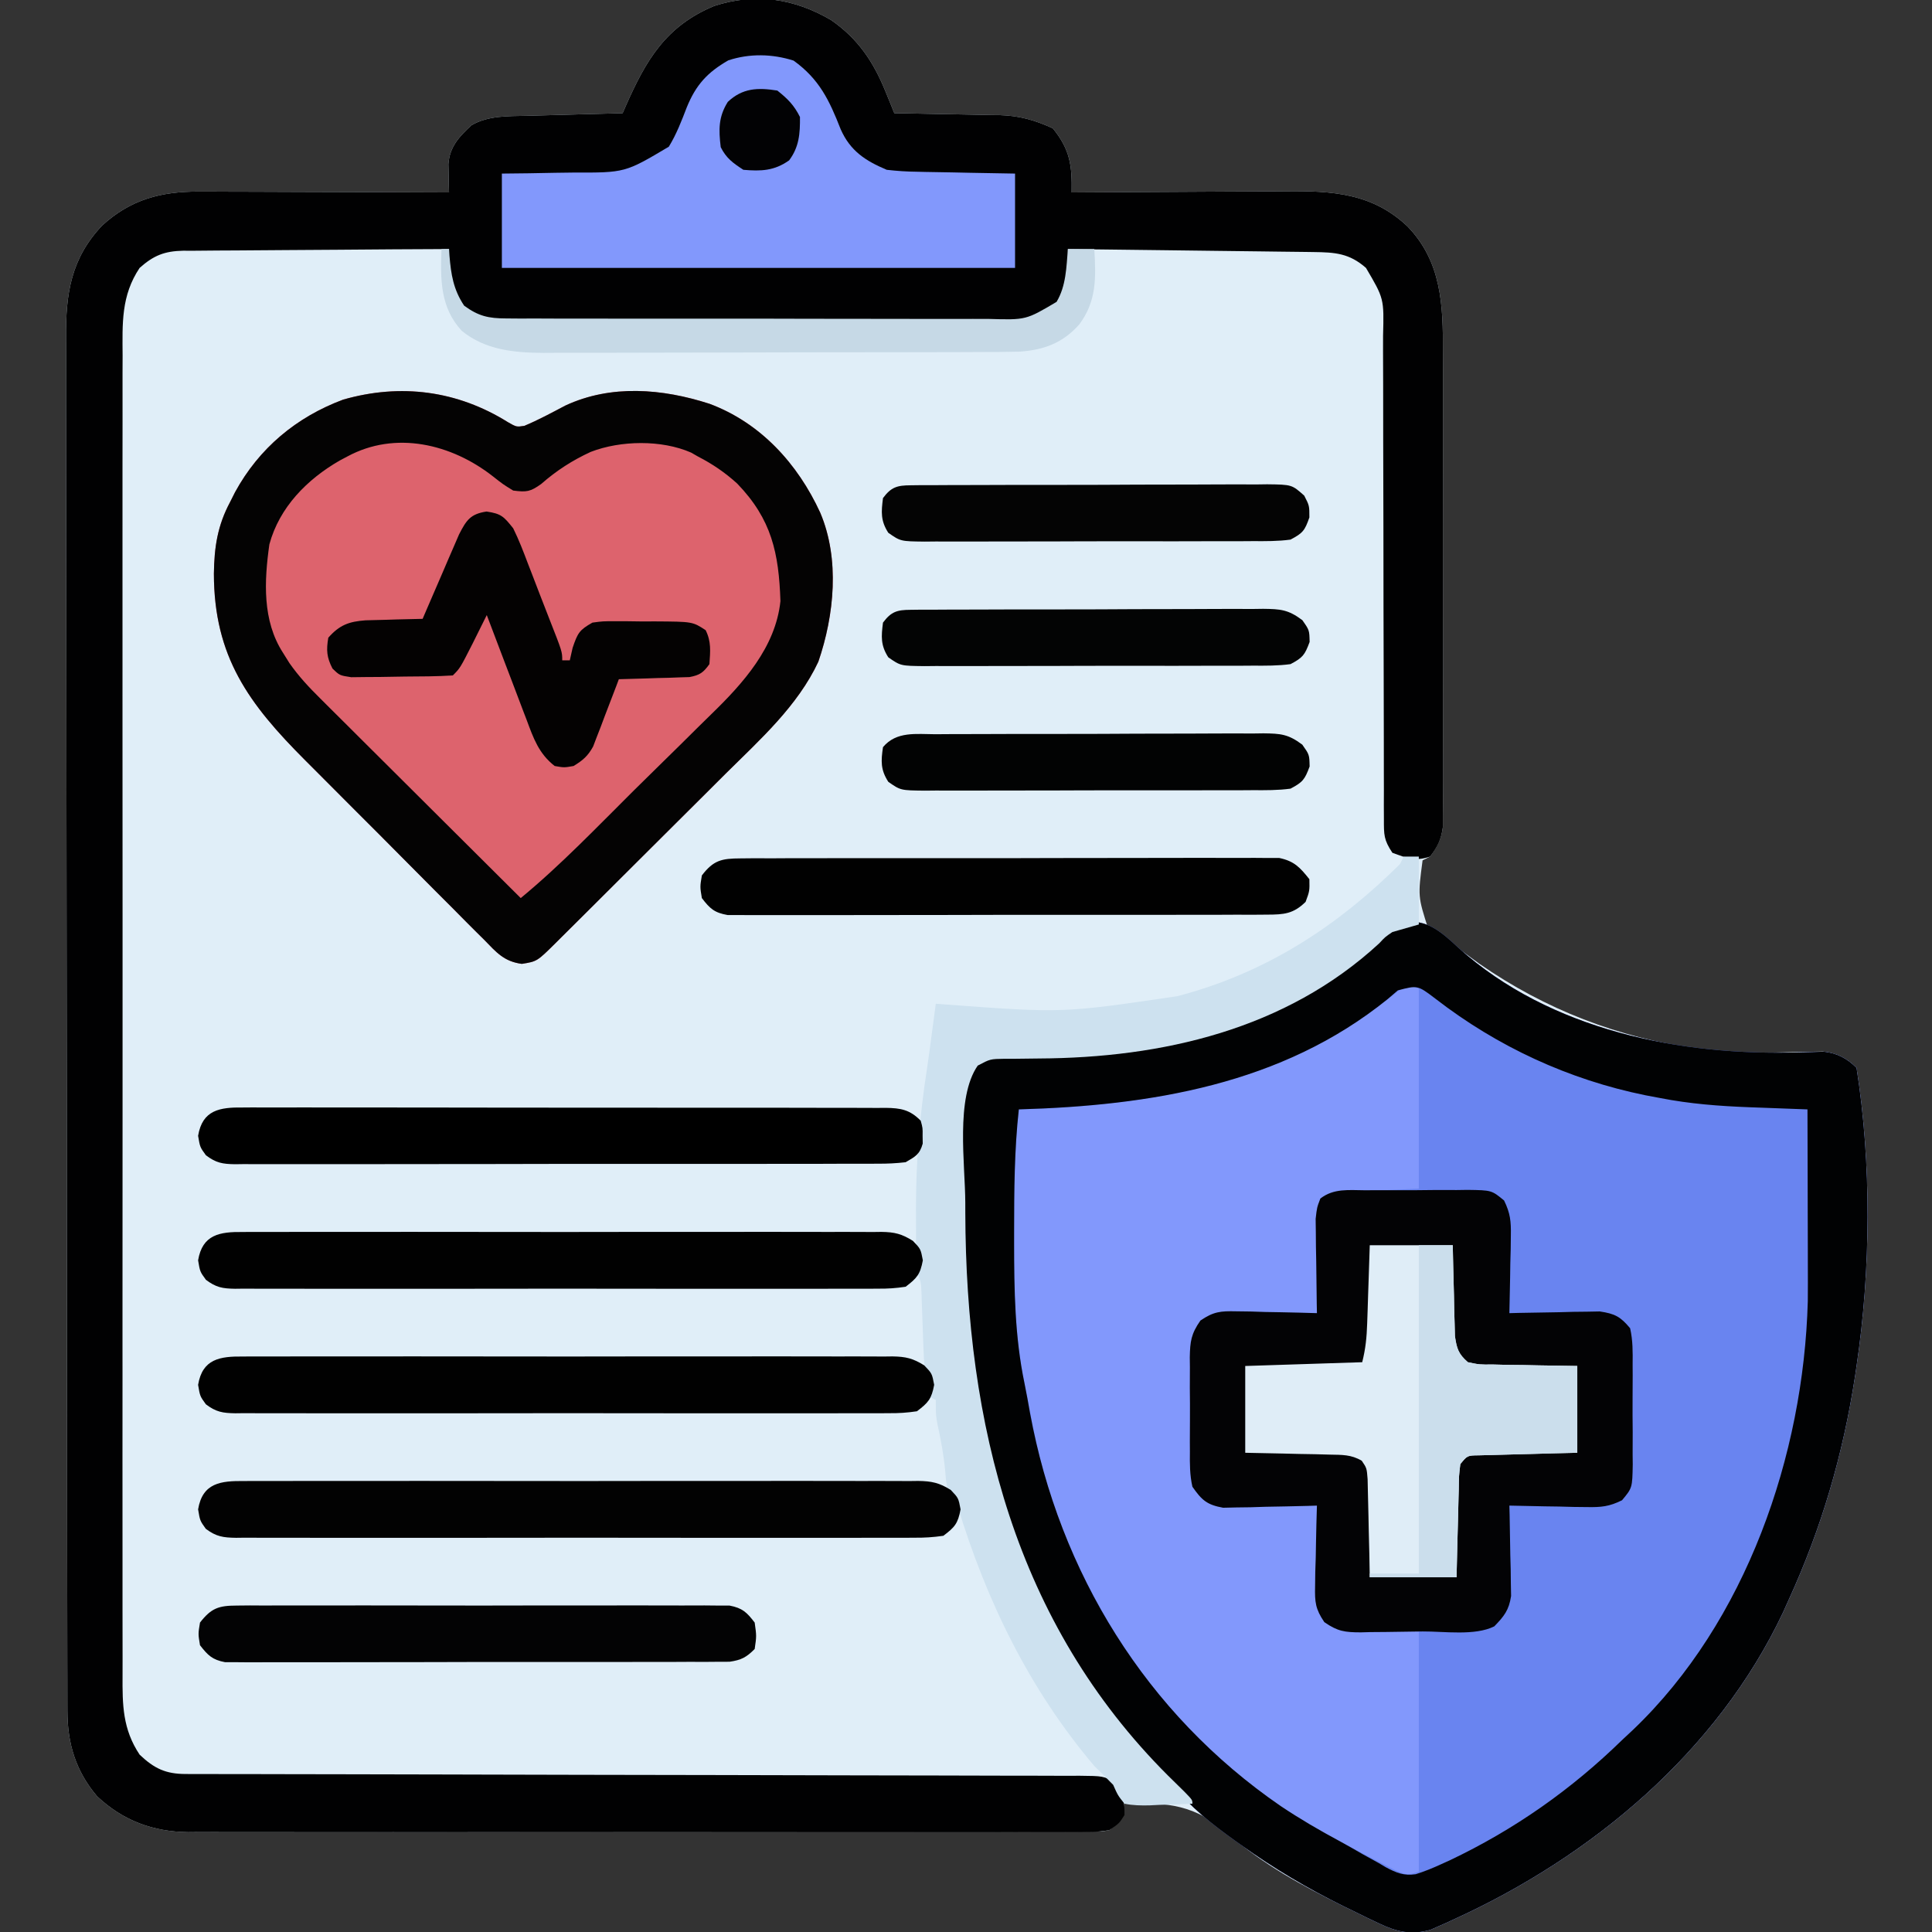 <?xml version="1.0" encoding="UTF-8"?>
<svg version="1.1" xmlns="http://www.w3.org/2000/svg" width="512" height="512">
<rect width="100%" height="100%" fill="#333333" stroke="none"/>
<path d="M0 0 C7.118 4.943 11.189 10.988 14.422 18.953 C15.08 20.565 15.08 20.565 15.751 22.208 C16.08 23.024 16.408 23.839 16.746 24.68 C17.734 24.694 18.722 24.709 19.74 24.724 C23.438 24.782 27.136 24.859 30.833 24.942 C32.427 24.975 34.022 25.003 35.616 25.026 C37.92 25.06 40.224 25.112 42.527 25.168 C43.581 25.178 43.581 25.178 44.656 25.187 C49.903 25.34 53.953 26.499 58.746 28.68 C63.397 34.404 63.862 38.615 63.746 45.68 C64.613 45.673 65.481 45.666 66.374 45.66 C74.583 45.599 82.791 45.554 91 45.524 C95.219 45.509 99.438 45.488 103.657 45.453 C107.736 45.421 111.814 45.403 115.892 45.395 C117.442 45.39 118.991 45.379 120.54 45.362 C132.799 45.239 143.418 45.853 152.746 54.68 C161.795 64.036 162.193 75.554 162.134 87.976 C162.138 89.378 162.144 90.781 162.15 92.183 C162.164 95.958 162.159 99.732 162.149 103.506 C162.141 107.469 162.149 111.432 162.153 115.395 C162.159 122.04 162.152 128.686 162.137 135.331 C162.121 143.008 162.126 150.685 162.143 158.363 C162.156 164.97 162.158 171.577 162.15 178.185 C162.146 182.125 162.145 186.064 162.155 190.004 C162.164 193.703 162.158 197.401 162.14 201.1 C162.134 203.102 162.143 205.103 162.153 207.105 C162.144 208.299 162.136 209.493 162.127 210.724 C162.126 211.759 162.125 212.795 162.124 213.862 C161.685 217.137 160.685 219.027 158.746 221.68 C158.086 222.01 157.426 222.34 156.746 222.68 C155.488 232.215 155.488 232.215 158.293 240.984 C160.675 242.802 163.128 244.223 165.746 245.68 C167.753 247.129 169.752 248.588 171.746 250.055 C189.397 262.3 208.52 269.603 229.746 272.68 C230.4 272.778 231.054 272.877 231.727 272.979 C239.837 274.06 247.989 273.666 256.148 273.465 C257.31 273.451 258.471 273.436 259.668 273.422 C260.716 273.4 261.763 273.378 262.843 273.355 C266.482 273.762 269.14 275.074 271.746 277.68 C275.75 303.05 275.525 331.29 271.746 356.68 C271.617 357.555 271.488 358.431 271.355 359.333 C268.176 380.111 262.493 399.573 253.746 418.68 C253.254 419.777 252.761 420.874 252.254 422.004 C234.807 458.919 201.68 486.612 165.059 503.305 C164.316 503.648 163.574 503.991 162.809 504.345 C162.104 504.654 161.398 504.963 160.672 505.281 C160.057 505.553 159.443 505.824 158.81 506.104 C153.765 507.511 149.92 506.649 145.289 504.441 C144.267 503.957 143.245 503.472 142.192 502.972 C141.117 502.443 140.042 501.913 138.934 501.367 C137.821 500.825 136.708 500.282 135.562 499.723 C124.976 494.464 114.315 488.73 105.453 480.805 C96.546 472.941 89.228 472.242 77.746 472.68 C77.643 473.278 77.54 473.876 77.434 474.492 C76.626 477.062 75.834 478 73.746 479.68 C71.769 480.057 71.769 480.057 69.469 480.06 C68.592 480.068 67.714 480.077 66.81 480.086 C65.845 480.08 64.88 480.074 63.886 480.067 C62.861 480.073 61.837 480.078 60.781 480.084 C57.331 480.098 53.881 480.091 50.431 480.084 C47.964 480.089 45.498 480.096 43.031 480.105 C37.014 480.121 30.997 480.123 24.98 480.117 C20.087 480.113 15.194 480.115 10.301 480.12 C9.605 480.121 8.909 480.122 8.192 480.122 C6.777 480.124 5.363 480.125 3.949 480.127 C-9.323 480.141 -22.595 480.135 -35.868 480.124 C-47.998 480.114 -60.129 480.127 -72.26 480.151 C-84.719 480.175 -97.179 480.185 -109.639 480.178 C-116.632 480.175 -123.626 480.177 -130.619 480.194 C-137.201 480.211 -143.783 480.206 -150.365 480.187 C-152.778 480.183 -155.191 480.186 -157.604 480.197 C-160.904 480.21 -164.204 480.199 -167.505 480.181 C-168.454 480.19 -169.403 480.2 -170.381 480.21 C-179.735 480.108 -187.626 477.185 -194.496 470.746 C-200.155 464.094 -202.375 456.784 -202.388 448.218 C-202.39 447.568 -202.393 446.918 -202.395 446.249 C-202.402 444.062 -202.401 441.875 -202.401 439.688 C-202.404 438.108 -202.408 436.527 -202.412 434.947 C-202.422 430.597 -202.426 426.247 -202.429 421.898 C-202.433 417.209 -202.442 412.52 -202.451 407.832 C-202.471 396.505 -202.481 385.178 -202.49 373.852 C-202.494 368.518 -202.499 363.185 -202.505 357.852 C-202.522 340.123 -202.536 322.395 -202.543 304.667 C-202.545 300.066 -202.547 295.466 -202.549 290.865 C-202.55 289.721 -202.55 288.578 -202.551 287.4 C-202.559 268.873 -202.584 250.347 -202.617 231.821 C-202.65 212.803 -202.668 193.785 -202.671 174.767 C-202.673 164.088 -202.682 153.409 -202.707 142.73 C-202.729 133.636 -202.737 124.542 -202.727 115.447 C-202.723 110.808 -202.725 106.169 -202.744 101.53 C-202.762 97.28 -202.761 93.03 -202.745 88.78 C-202.743 87.245 -202.747 85.711 -202.759 84.176 C-202.844 72.486 -201.442 63.162 -193.172 54.434 C-185.652 47.557 -177.638 45.418 -167.553 45.453 C-166.83 45.452 -166.107 45.452 -165.362 45.452 C-163.003 45.453 -160.644 45.469 -158.285 45.484 C-156.637 45.488 -154.99 45.491 -153.342 45.493 C-149.028 45.501 -144.715 45.52 -140.401 45.542 C-135.99 45.563 -131.579 45.572 -127.168 45.582 C-118.53 45.603 -109.892 45.637 -101.254 45.68 C-101.274 44.998 -101.295 44.316 -101.315 43.613 C-101.339 42.267 -101.339 42.267 -101.363 40.895 C-101.384 40.006 -101.404 39.118 -101.425 38.203 C-101.111 33.575 -98.574 30.914 -95.316 27.867 C-90.798 25.266 -85.637 25.485 -80.547 25.363 C-79.459 25.332 -79.459 25.332 -78.349 25.3 C-76.046 25.235 -73.744 25.176 -71.441 25.117 C-69.874 25.074 -68.307 25.03 -66.74 24.986 C-62.912 24.88 -59.083 24.778 -55.254 24.68 C-54.868 23.794 -54.868 23.794 -54.473 22.891 C-49.084 10.635 -43.815 1.566 -30.941 -3.758 C-20.032 -7.272 -9.826 -5.756 0 0 Z " fill="#E0EEF8" transform="translate(220.254,5.32)"/>
<path d="M0 0 C0.893 0.83 0.893 0.83 1.805 1.676 C26.152 23.584 60.69 30.366 92.332 29.378 C93.426 29.353 94.521 29.327 95.648 29.301 C96.62 29.266 97.591 29.231 98.592 29.195 C102.131 29.578 104.775 30.959 107.305 33.488 C111.309 58.859 111.084 87.099 107.305 112.488 C107.176 113.364 107.047 114.239 106.914 115.141 C103.735 135.919 98.051 155.381 89.305 174.488 C88.812 175.585 88.32 176.682 87.812 177.812 C70.365 214.728 37.239 242.421 0.617 259.113 C-0.125 259.456 -0.868 259.8 -1.633 260.153 C-2.338 260.462 -3.043 260.771 -3.77 261.09 C-4.384 261.361 -4.998 261.633 -5.632 261.913 C-10.677 263.32 -14.521 262.458 -19.152 260.25 C-20.685 259.523 -20.685 259.523 -22.249 258.781 C-23.324 258.251 -24.4 257.721 -25.508 257.176 C-26.621 256.633 -27.733 256.091 -28.88 255.532 C-38.308 250.848 -47.14 245.612 -55.695 239.488 C-56.309 239.052 -56.922 238.617 -57.554 238.167 C-63.583 233.837 -69.157 229.454 -73.848 223.645 C-75.707 221.474 -77.714 219.533 -79.791 217.573 C-113.768 185.157 -128.262 135.275 -129.695 89.488 C-129.839 82.76 -129.875 76.031 -129.883 69.301 C-129.885 68.054 -129.885 68.054 -129.886 66.783 C-129.882 37.251 -129.882 37.251 -125.695 31.488 C-122.728 30.004 -120.033 30.36 -116.723 30.348 C-115.263 30.334 -113.804 30.318 -112.344 30.301 C-111.191 30.287 -111.191 30.287 -110.015 30.273 C-74.859 29.755 -40.311 21.104 -14.695 -4.512 C-8.526 -6.52 -4.545 -4.052 0 0 Z " fill="#6984F0" transform="translate(384.695,249.512)"/>
<path d="M0 0 C7.118 4.943 11.189 10.988 14.422 18.953 C15.08 20.565 15.08 20.565 15.751 22.208 C16.08 23.024 16.408 23.839 16.746 24.68 C17.734 24.694 18.722 24.709 19.74 24.724 C23.438 24.782 27.136 24.859 30.833 24.942 C32.427 24.975 34.022 25.003 35.616 25.026 C37.92 25.06 40.224 25.112 42.527 25.168 C43.581 25.178 43.581 25.178 44.656 25.187 C49.903 25.34 53.953 26.499 58.746 28.68 C63.397 34.404 63.862 38.615 63.746 45.68 C64.613 45.673 65.481 45.666 66.374 45.66 C74.583 45.599 82.791 45.554 91 45.524 C95.219 45.509 99.438 45.488 103.657 45.453 C107.736 45.421 111.814 45.403 115.892 45.395 C117.442 45.39 118.991 45.379 120.54 45.362 C132.799 45.239 143.418 45.853 152.746 54.68 C161.795 64.036 162.193 75.554 162.134 87.976 C162.138 89.378 162.144 90.781 162.15 92.183 C162.164 95.958 162.159 99.732 162.149 103.506 C162.141 107.469 162.149 111.432 162.153 115.395 C162.159 122.04 162.152 128.686 162.137 135.331 C162.121 143.008 162.126 150.685 162.143 158.363 C162.156 164.97 162.158 171.577 162.15 178.185 C162.146 182.125 162.145 186.064 162.155 190.004 C162.164 193.703 162.158 197.401 162.14 201.1 C162.134 203.102 162.143 205.103 162.153 207.105 C162.144 208.299 162.136 209.493 162.127 210.724 C162.126 211.759 162.125 212.795 162.124 213.862 C161.682 217.159 160.751 219.04 158.746 221.68 C154.751 223.011 152.648 222.098 148.746 220.68 C146.435 217.212 146.496 215.905 146.495 211.817 C146.486 209.981 146.486 209.981 146.478 208.108 C146.482 206.749 146.486 205.391 146.491 204.032 C146.488 202.603 146.484 201.174 146.48 199.745 C146.472 196.666 146.469 193.586 146.472 190.507 C146.475 185.637 146.46 180.767 146.443 175.896 C146.396 162.046 146.372 148.196 146.365 134.345 C146.361 126.697 146.343 119.049 146.31 111.401 C146.29 106.561 146.288 101.722 146.298 96.882 C146.301 93.867 146.287 90.853 146.268 87.838 C146.263 86.443 146.265 85.047 146.273 83.651 C146.534 73.804 146.534 73.804 141.746 65.68 C137.32 61.79 133.566 61.545 127.796 61.474 C126.742 61.46 126.742 61.46 125.667 61.444 C123.346 61.413 121.024 61.388 118.703 61.363 C117.093 61.343 115.483 61.322 113.873 61.3 C109.637 61.245 105.4 61.196 101.164 61.147 C96.84 61.097 92.517 61.042 88.193 60.986 C79.711 60.879 71.229 60.777 62.746 60.68 C62.766 61.597 62.766 61.597 62.786 62.532 C62.796 63.337 62.806 64.143 62.816 64.973 C62.836 66.168 62.836 66.168 62.856 67.387 C62.635 71.99 60.761 74.713 57.503 77.815 C52.275 81.132 45.719 80.235 39.758 80.197 C38.328 80.203 36.899 80.21 35.469 80.219 C31.597 80.237 27.726 80.23 23.854 80.217 C19.797 80.207 15.739 80.216 11.682 80.223 C4.87 80.23 -1.942 80.22 -8.755 80.201 C-16.625 80.179 -24.494 80.186 -32.364 80.208 C-39.127 80.227 -45.891 80.229 -52.655 80.219 C-56.691 80.212 -60.728 80.212 -64.764 80.225 C-68.56 80.236 -72.355 80.228 -76.15 80.205 C-77.541 80.2 -78.932 80.202 -80.323 80.21 C-93.416 80.286 -93.416 80.286 -98.254 75.68 C-100.802 72.027 -101.395 69.321 -101.324 64.973 C-101.314 64.167 -101.304 63.362 -101.293 62.532 C-101.28 61.921 -101.267 61.309 -101.254 60.68 C-111.06 60.718 -120.865 60.777 -130.671 60.864 C-135.224 60.903 -139.777 60.935 -144.331 60.951 C-148.727 60.966 -153.123 61 -157.519 61.048 C-159.194 61.063 -160.869 61.071 -162.545 61.072 C-164.896 61.074 -167.245 61.101 -169.596 61.134 C-170.285 61.129 -170.974 61.124 -171.684 61.119 C-176.668 61.226 -179.539 62.375 -183.254 65.68 C-188.176 73.036 -187.817 80.401 -187.762 88.938 C-187.766 90.499 -187.773 92.059 -187.781 93.619 C-187.797 97.896 -187.789 102.172 -187.777 106.448 C-187.768 111.064 -187.782 115.681 -187.793 120.297 C-187.811 129.336 -187.807 138.374 -187.795 147.413 C-187.786 154.76 -187.785 162.106 -187.789 169.452 C-187.79 170.498 -187.79 171.543 -187.791 172.621 C-187.792 174.745 -187.794 176.869 -187.795 178.994 C-187.806 198.912 -187.793 218.83 -187.772 238.748 C-187.754 255.838 -187.757 272.927 -187.775 290.017 C-187.797 309.864 -187.805 329.711 -187.793 349.558 C-187.792 351.674 -187.79 353.791 -187.789 355.907 C-187.788 357.469 -187.788 357.469 -187.787 359.063 C-187.784 366.4 -187.79 373.737 -187.799 381.074 C-187.81 390.016 -187.807 398.958 -187.786 407.9 C-187.775 412.462 -187.771 417.024 -187.785 421.586 C-187.796 425.763 -187.79 429.94 -187.769 434.117 C-187.764 435.627 -187.766 437.137 -187.776 438.647 C-187.823 446.546 -187.752 452.92 -183.254 459.68 C-179.377 463.367 -176.337 464.803 -171.023 464.81 C-169.722 464.815 -169.722 464.815 -168.394 464.821 C-167.441 464.82 -166.487 464.819 -165.505 464.818 C-164.493 464.821 -163.48 464.823 -162.437 464.826 C-159.028 464.835 -155.62 464.836 -152.211 464.837 C-149.774 464.842 -147.337 464.847 -144.899 464.853 C-139.643 464.864 -134.387 464.873 -129.13 464.879 C-120.824 464.889 -112.518 464.91 -104.213 464.932 C-101.372 464.94 -98.531 464.947 -95.69 464.954 C-94.625 464.957 -94.625 464.957 -93.538 464.96 C-85.456 464.981 -77.373 465 -69.29 465.018 C-68.551 465.019 -67.812 465.021 -67.051 465.023 C-55.072 465.049 -43.092 465.067 -31.112 465.084 C-18.818 465.102 -6.523 465.13 5.772 465.169 C13.358 465.192 20.944 465.206 28.53 465.208 C34.34 465.211 40.151 465.229 45.961 465.252 C48.347 465.259 50.734 465.262 53.121 465.258 C56.371 465.254 59.62 465.269 62.87 465.288 C63.821 465.282 64.773 465.277 65.753 465.271 C72.074 465.335 72.074 465.335 75.301 466.989 C77.664 469.753 77.746 472.121 77.746 475.68 C76.37 477.871 76.37 477.871 73.746 479.68 C70.423 480.281 67.134 480.219 63.765 480.188 C62.74 480.194 61.715 480.2 60.658 480.207 C57.211 480.223 53.765 480.21 50.318 480.197 C47.851 480.203 45.384 480.21 42.917 480.219 C36.903 480.235 30.89 480.232 24.877 480.221 C19.986 480.212 15.096 480.211 10.206 480.215 C9.162 480.216 9.162 480.216 8.097 480.217 C6.683 480.218 5.269 480.219 3.855 480.221 C-9.41 480.232 -22.676 480.219 -35.941 480.197 C-47.312 480.18 -58.683 480.183 -70.053 480.201 C-83.262 480.223 -96.471 480.231 -109.679 480.219 C-111.09 480.217 -112.5 480.216 -113.911 480.215 C-114.952 480.214 -114.952 480.214 -116.014 480.213 C-120.892 480.21 -125.771 480.215 -130.649 480.225 C-137.227 480.237 -143.805 480.228 -150.383 480.205 C-152.794 480.2 -155.206 480.202 -157.617 480.21 C-160.916 480.221 -164.213 480.208 -167.511 480.188 C-168.934 480.201 -168.934 480.201 -170.386 480.215 C-179.736 480.106 -187.628 477.183 -194.496 470.746 C-200.155 464.094 -202.375 456.784 -202.388 448.218 C-202.39 447.568 -202.393 446.918 -202.395 446.249 C-202.402 444.062 -202.401 441.875 -202.401 439.688 C-202.404 438.108 -202.408 436.527 -202.412 434.947 C-202.422 430.597 -202.426 426.247 -202.429 421.898 C-202.433 417.209 -202.442 412.52 -202.451 407.832 C-202.471 396.505 -202.481 385.178 -202.49 373.852 C-202.494 368.518 -202.499 363.185 -202.505 357.852 C-202.522 340.123 -202.536 322.395 -202.543 304.667 C-202.545 300.066 -202.547 295.466 -202.549 290.865 C-202.55 289.721 -202.55 288.578 -202.551 287.4 C-202.559 268.873 -202.584 250.347 -202.617 231.821 C-202.65 212.803 -202.668 193.785 -202.671 174.767 C-202.673 164.088 -202.682 153.409 -202.707 142.73 C-202.729 133.636 -202.737 124.542 -202.727 115.447 C-202.723 110.808 -202.725 106.169 -202.744 101.53 C-202.762 97.28 -202.761 93.03 -202.745 88.78 C-202.743 87.245 -202.747 85.711 -202.759 84.176 C-202.844 72.486 -201.442 63.162 -193.172 54.434 C-185.652 47.557 -177.638 45.418 -167.553 45.453 C-166.83 45.452 -166.107 45.452 -165.362 45.452 C-163.003 45.453 -160.644 45.469 -158.285 45.484 C-156.637 45.488 -154.99 45.491 -153.342 45.493 C-149.028 45.501 -144.715 45.52 -140.401 45.542 C-135.99 45.563 -131.579 45.572 -127.168 45.582 C-118.53 45.603 -109.892 45.637 -101.254 45.68 C-101.274 44.998 -101.295 44.316 -101.315 43.613 C-101.339 42.267 -101.339 42.267 -101.363 40.895 C-101.384 40.006 -101.404 39.118 -101.425 38.203 C-101.111 33.575 -98.574 30.914 -95.316 27.867 C-90.798 25.266 -85.637 25.485 -80.547 25.363 C-79.459 25.332 -79.459 25.332 -78.349 25.3 C-76.046 25.235 -73.744 25.176 -71.441 25.117 C-69.874 25.074 -68.307 25.03 -66.74 24.986 C-62.912 24.88 -59.083 24.778 -55.254 24.68 C-54.868 23.794 -54.868 23.794 -54.473 22.891 C-49.084 10.635 -43.815 1.566 -30.941 -3.758 C-20.032 -7.272 -9.826 -5.756 0 0 Z " fill="#010102" transform="translate(220.254,5.32)"/>
<path d="M0 0 C2.234 1.28 2.234 1.28 4.324 0.965 C8.072 -0.598 11.617 -2.528 15.207 -4.418 C27.338 -10.057 40.884 -8.918 53.375 -4.891 C66.922 0.145 76.8 11.022 82.75 23.984 C87.966 36.275 86.476 51.117 82.25 63.457 C76.768 75.211 66.721 84.177 57.664 93.148 C56.245 94.565 54.826 95.981 53.408 97.399 C50.456 100.346 47.499 103.289 44.538 106.228 C40.738 110 36.946 113.78 33.158 117.563 C30.239 120.479 27.316 123.392 24.393 126.303 C22.993 127.697 21.593 129.092 20.194 130.487 C18.249 132.426 16.3 134.361 14.35 136.295 C13.771 136.873 13.193 137.451 12.596 138.046 C7.692 142.897 7.692 142.897 3.67 143.545 C-1.084 142.916 -3.082 140.481 -6.345 137.134 C-7.31 136.18 -7.31 136.18 -8.294 135.207 C-10.418 133.099 -12.52 130.97 -14.621 128.84 C-16.097 127.363 -17.574 125.887 -19.052 124.412 C-22.15 121.314 -25.238 118.205 -28.319 115.088 C-32.247 111.115 -36.196 107.164 -40.154 103.22 C-43.21 100.171 -46.256 97.112 -49.298 94.049 C-50.75 92.59 -52.203 91.134 -53.66 89.681 C-68.787 74.559 -77.908 62.098 -77.942 40.128 C-77.843 33.092 -76.986 27.381 -73.625 21.109 C-72.989 19.843 -72.989 19.843 -72.34 18.551 C-65.973 6.898 -56.115 -1.349 -43.684 -5.988 C-28.397 -10.365 -13.407 -8.379 0 0 Z " fill="#DD636D" transform="translate(134.625,111.891)"/>
<path d="M0 0 C0.99 0.33 1.98 0.66 3 1 C3 18.49 3 35.98 3 54 C-4.26 54.33 -11.52 54.66 -19 55 C-23.376 59.376 -23.505 59.766 -23.609 65.516 C-23.642 66.766 -23.674 68.016 -23.707 69.305 C-23.721 70.607 -23.735 71.909 -23.75 73.25 C-23.794 75.226 -23.794 75.226 -23.84 77.242 C-23.911 80.495 -23.963 83.747 -24 87 C-25.241 87.014 -25.241 87.014 -26.507 87.028 C-30.255 87.082 -34.002 87.166 -37.75 87.25 C-39.052 87.264 -40.354 87.278 -41.695 87.293 C-42.946 87.325 -44.196 87.357 -45.484 87.391 C-46.636 87.412 -47.789 87.433 -48.976 87.454 C-52.021 87.814 -52.021 87.814 -54.374 89.462 C-56.823 93.284 -56.573 96.766 -56.531 101.219 C-56.535 102.114 -56.539 103.009 -56.543 103.931 C-56.546 105.82 -56.538 107.71 -56.521 109.599 C-56.5 112.49 -56.521 115.379 -56.547 118.27 C-56.544 120.107 -56.539 121.944 -56.531 123.781 C-56.539 124.645 -56.547 125.509 -56.556 126.398 C-56.498 130.129 -56.416 132.351 -54.374 135.538 C-51.273 137.447 -49.118 137.543 -45.484 137.609 C-44.234 137.642 -42.984 137.674 -41.695 137.707 C-40.393 137.721 -39.091 137.735 -37.75 137.75 C-36.433 137.78 -35.115 137.809 -33.758 137.84 C-30.505 137.911 -27.253 137.963 -24 138 C-23.991 138.827 -23.981 139.655 -23.972 140.507 C-23.918 144.255 -23.834 148.002 -23.75 151.75 C-23.736 153.052 -23.722 154.354 -23.707 155.695 C-23.675 156.946 -23.643 158.196 -23.609 159.484 C-23.578 161.213 -23.578 161.213 -23.546 162.976 C-23.195 166.566 -23.195 166.566 -19 170 C-11.74 170.33 -4.48 170.66 3 171 C3 192.12 3 213.24 3 235 C0 236 0 236 -3.406 234.559 C-4.776 233.863 -6.141 233.155 -7.5 232.438 C-8.22 232.065 -8.94 231.693 -9.681 231.31 C-11.129 230.559 -12.575 229.802 -14.019 229.042 C-15.673 228.172 -17.339 227.323 -19.008 226.48 C-56.11 207.265 -82.43 172.934 -95.218 133.604 C-97.47 126.103 -99.042 118.454 -100.48 110.761 C-100.804 109.041 -101.142 107.323 -101.5 105.61 C-104.278 92.305 -104.26 78.971 -104.25 65.438 C-104.249 64.519 -104.249 63.601 -104.248 62.655 C-104.224 52.731 -104.088 42.877 -103 33 C-102.316 32.98 -101.632 32.96 -100.927 32.94 C-65.074 31.849 -30.79 24.851 -2.355 1.555 C-1.578 1.042 -0.801 0.529 0 0 Z " fill="#8298FC" transform="translate(373,261)"/>
<path d="M0 0 C0.893 0.83 0.893 0.83 1.805 1.676 C26.152 23.584 60.69 30.366 92.332 29.378 C93.426 29.353 94.521 29.327 95.648 29.301 C96.62 29.266 97.591 29.231 98.592 29.195 C102.131 29.578 104.775 30.959 107.305 33.488 C111.309 58.859 111.084 87.099 107.305 112.488 C107.176 113.364 107.047 114.239 106.914 115.141 C103.735 135.919 98.051 155.381 89.305 174.488 C88.812 175.585 88.32 176.682 87.812 177.812 C70.365 214.728 37.239 242.421 0.617 259.113 C-0.125 259.456 -0.868 259.8 -1.633 260.153 C-2.338 260.462 -3.043 260.771 -3.77 261.09 C-4.384 261.361 -4.998 261.633 -5.632 261.913 C-10.677 263.32 -14.521 262.458 -19.152 260.25 C-20.685 259.523 -20.685 259.523 -22.249 258.781 C-23.324 258.251 -24.4 257.721 -25.508 257.176 C-26.621 256.633 -27.733 256.091 -28.88 255.532 C-38.308 250.848 -47.14 245.612 -55.695 239.488 C-56.309 239.052 -56.922 238.617 -57.554 238.167 C-63.583 233.837 -69.157 229.454 -73.848 223.645 C-75.707 221.474 -77.714 219.533 -79.791 217.573 C-113.768 185.157 -128.262 135.275 -129.695 89.488 C-129.839 82.76 -129.875 76.031 -129.883 69.301 C-129.885 68.054 -129.885 68.054 -129.886 66.783 C-129.882 37.251 -129.882 37.251 -125.695 31.488 C-122.728 30.004 -120.033 30.36 -116.723 30.348 C-115.263 30.334 -113.804 30.318 -112.344 30.301 C-111.191 30.287 -111.191 30.287 -110.015 30.273 C-74.859 29.755 -40.311 21.104 -14.695 -4.512 C-8.526 -6.52 -4.545 -4.052 0 0 Z M-14.246 12.945 C-15.157 13.723 -16.069 14.5 -17.008 15.301 C-44.99 37.924 -79.846 43.479 -114.695 44.488 C-115.885 55.286 -115.938 66.076 -115.945 76.926 C-115.946 77.864 -115.947 78.802 -115.947 79.769 C-115.933 92.38 -115.773 104.737 -113.183 117.129 C-112.647 119.72 -112.192 122.32 -111.734 124.926 C-103.864 167.361 -80.98 204.577 -45.293 229.113 C-40.207 232.519 -34.959 235.581 -29.562 238.472 C-27.545 239.57 -25.562 240.718 -23.574 241.867 C-22.178 242.639 -20.781 243.408 -19.383 244.176 C-18.433 244.74 -18.433 244.74 -17.463 245.315 C-14.671 246.796 -12.711 247.634 -9.53 247.178 C-7.154 246.434 -4.955 245.531 -2.695 244.488 C-1.963 244.157 -1.23 243.825 -0.475 243.484 C16.658 235.34 31.762 224.724 45.305 211.488 C46.226 210.628 47.148 209.769 48.098 208.883 C78.04 180.292 93.276 136.141 94.391 95.343 C94.419 92.063 94.417 88.784 94.402 85.504 C94.401 84.322 94.4 83.141 94.398 81.923 C94.393 78.195 94.38 74.467 94.367 70.738 C94.362 68.191 94.358 65.645 94.354 63.098 C94.343 56.895 94.326 50.691 94.305 44.488 C93.587 44.462 92.869 44.436 92.129 44.409 C88.844 44.289 85.559 44.164 82.273 44.039 C81.144 43.998 80.014 43.957 78.851 43.915 C70.865 43.608 63.16 43.028 55.305 41.488 C54.013 41.245 52.721 41.001 51.391 40.75 C31.014 36.602 12.138 27.862 -4.293 15.152 C-9.008 11.573 -9.008 11.573 -14.246 12.945 Z " fill="#010203" transform="translate(384.695,249.512)"/>
<path d="M0 0 C0.963 -0.006 1.926 -0.012 2.918 -0.019 C4.955 -0.026 6.991 -0.023 9.028 -0.01 C12.145 0.004 15.26 -0.03 18.377 -0.068 C20.355 -0.069 22.334 -0.067 24.312 -0.062 C25.245 -0.076 26.177 -0.089 27.138 -0.103 C33.523 -0.011 33.523 -0.011 36.818 2.706 C38.466 6.061 38.684 8.232 38.613 11.961 C38.6 13.163 38.587 14.365 38.574 15.604 C38.541 16.849 38.507 18.095 38.473 19.379 C38.455 20.644 38.437 21.909 38.418 23.213 C38.371 26.331 38.305 29.449 38.223 32.566 C39.41 32.535 39.41 32.535 40.622 32.503 C44.218 32.42 47.814 32.368 51.41 32.316 C52.656 32.283 53.902 32.249 55.186 32.215 C56.989 32.196 56.989 32.196 58.828 32.176 C60.486 32.144 60.486 32.144 62.177 32.112 C66.146 32.704 67.646 33.463 70.223 36.566 C70.958 39.786 70.923 42.932 70.887 46.223 C70.892 47.162 70.896 48.101 70.901 49.069 C70.905 51.053 70.895 53.036 70.875 55.02 C70.848 58.056 70.874 61.089 70.906 64.125 C70.903 66.053 70.897 67.982 70.887 69.91 C70.902 71.271 70.902 71.271 70.917 72.66 C70.802 78.869 70.802 78.869 68.081 82.146 C64.724 83.814 62.566 84.028 58.828 83.957 C57.626 83.944 56.424 83.931 55.186 83.918 C53.94 83.884 52.694 83.851 51.41 83.816 C50.145 83.798 48.88 83.78 47.576 83.762 C44.458 83.715 41.34 83.649 38.223 83.566 C38.254 84.754 38.254 84.754 38.286 85.966 C38.369 89.562 38.421 93.157 38.473 96.754 C38.506 98 38.54 99.246 38.574 100.529 C38.594 102.332 38.594 102.332 38.613 104.172 C38.645 105.829 38.645 105.829 38.677 107.52 C38.119 111.259 36.829 112.883 34.223 115.566 C29.091 118.132 20.97 116.88 15.257 116.917 C13.364 116.933 11.472 116.96 9.58 116.999 C6.85 117.053 4.121 117.075 1.391 117.09 C0.548 117.113 -0.295 117.135 -1.164 117.159 C-5.371 117.143 -7.278 116.914 -10.82 114.447 C-13.185 110.966 -13.361 109.132 -13.266 104.953 C-13.25 103.706 -13.233 102.459 -13.217 101.174 C-13.154 99.233 -13.154 99.233 -13.09 97.254 C-13.067 95.941 -13.045 94.628 -13.021 93.275 C-12.963 90.038 -12.88 86.803 -12.777 83.566 C-13.599 83.593 -14.421 83.619 -15.268 83.646 C-19 83.75 -22.732 83.815 -26.465 83.879 C-27.758 83.921 -29.052 83.963 -30.385 84.006 C-32.256 84.03 -32.256 84.03 -34.164 84.055 C-35.311 84.081 -36.458 84.107 -37.639 84.134 C-41.93 83.358 -43.288 82.134 -45.777 78.566 C-46.483 75.463 -46.479 72.458 -46.441 69.285 C-46.446 68.394 -46.451 67.503 -46.456 66.585 C-46.459 64.705 -46.45 62.826 -46.429 60.947 C-46.402 58.075 -46.429 55.207 -46.461 52.336 C-46.458 50.507 -46.451 48.677 -46.441 46.848 C-46.452 45.992 -46.462 45.137 -46.472 44.256 C-46.389 40.037 -46.122 38.061 -43.649 34.517 C-40.174 32.157 -38.335 31.983 -34.164 32.078 C-32.917 32.094 -31.67 32.11 -30.385 32.127 C-29.091 32.169 -27.798 32.211 -26.465 32.254 C-25.152 32.276 -23.839 32.299 -22.486 32.322 C-19.249 32.381 -16.014 32.463 -12.777 32.566 C-12.793 31.739 -12.809 30.912 -12.825 30.06 C-12.887 26.312 -12.926 22.564 -12.965 18.816 C-12.99 17.514 -13.015 16.212 -13.041 14.871 C-13.051 13.621 -13.06 12.37 -13.07 11.082 C-13.086 9.93 -13.102 8.778 -13.118 7.591 C-12.777 4.566 -12.777 4.566 -11.87 2.195 C-8.329 -0.56 -4.353 -0.023 0 0 Z " fill="#030305" transform="translate(361.777,315.434)"/>
<path d="M0 0 C2.234 1.28 2.234 1.28 4.324 0.965 C8.072 -0.598 11.617 -2.528 15.207 -4.418 C27.338 -10.057 40.884 -8.918 53.375 -4.891 C66.922 0.145 76.8 11.022 82.75 23.984 C87.966 36.275 86.476 51.117 82.25 63.457 C76.768 75.211 66.721 84.177 57.664 93.148 C56.245 94.565 54.826 95.981 53.408 97.399 C50.456 100.346 47.499 103.289 44.538 106.228 C40.738 110 36.946 113.78 33.158 117.563 C30.239 120.479 27.316 123.392 24.393 126.303 C22.993 127.697 21.593 129.092 20.194 130.487 C18.249 132.426 16.3 134.361 14.35 136.295 C13.771 136.873 13.193 137.451 12.596 138.046 C7.692 142.897 7.692 142.897 3.67 143.545 C-1.084 142.916 -3.082 140.481 -6.345 137.134 C-7.31 136.18 -7.31 136.18 -8.294 135.207 C-10.418 133.099 -12.52 130.97 -14.621 128.84 C-16.097 127.363 -17.574 125.887 -19.052 124.412 C-22.15 121.314 -25.238 118.205 -28.319 115.088 C-32.247 111.115 -36.196 107.164 -40.154 103.22 C-43.21 100.171 -46.256 97.112 -49.298 94.049 C-50.75 92.59 -52.203 91.134 -53.66 89.681 C-68.787 74.559 -77.908 62.098 -77.942 40.128 C-77.843 33.092 -76.986 27.381 -73.625 21.109 C-72.989 19.843 -72.989 19.843 -72.34 18.551 C-65.973 6.898 -56.115 -1.349 -43.684 -5.988 C-28.397 -10.365 -13.407 -8.379 0 0 Z M-42.625 9.109 C-43.289 9.461 -43.953 9.813 -44.637 10.176 C-53.265 15.156 -60.567 22.531 -63.238 32.367 C-64.613 42.116 -65.132 52.594 -59.625 61.109 C-59.06 62.014 -58.495 62.919 -57.913 63.851 C-55.456 67.35 -52.788 70.215 -49.755 73.207 C-49.179 73.783 -48.603 74.359 -48.009 74.953 C-46.12 76.841 -44.224 78.721 -42.328 80.602 C-41.011 81.915 -39.694 83.23 -38.377 84.544 C-34.922 87.991 -31.462 91.432 -28 94.872 C-24.464 98.387 -20.933 101.909 -17.402 105.43 C-10.482 112.329 -3.556 119.221 3.375 126.109 C14.092 117.267 23.734 107.131 33.59 97.354 C36.104 94.863 38.628 92.381 41.16 89.907 C44.245 86.895 47.311 83.864 50.366 80.822 C51.52 79.677 52.681 78.539 53.848 77.407 C62.275 69.221 70.917 59.673 72.199 47.41 C71.763 34.688 69.908 25.774 60.754 16.273 C57.543 13.352 54.228 11.09 50.375 9.109 C49.763 8.759 49.15 8.408 48.52 8.047 C40.667 4.614 29.831 4.814 21.938 7.859 C17.064 10.099 12.847 12.817 8.812 16.359 C5.892 18.456 4.897 18.565 1.375 18.109 C-1.309 16.465 -1.309 16.465 -4.062 14.297 C-14.954 5.791 -29.793 2.148 -42.625 9.109 Z " fill="#040303" transform="translate(134.625,111.891)"/>
<path d="M0 0 C6.813 4.912 9.45 10.47 12.477 18.191 C15.018 23.955 19.051 26.557 24.688 28.938 C27.433 29.25 29.967 29.425 32.711 29.449 C33.83 29.476 33.83 29.476 34.972 29.504 C37.335 29.557 39.699 29.592 42.062 29.625 C43.673 29.658 45.284 29.693 46.895 29.729 C50.826 29.816 54.756 29.876 58.688 29.938 C58.688 38.188 58.688 46.438 58.688 54.938 C13.807 54.938 -31.073 54.938 -77.312 54.938 C-77.312 46.688 -77.312 38.438 -77.312 29.938 C-74.951 29.912 -72.589 29.886 -70.156 29.859 C-67.846 29.821 -65.536 29.776 -63.226 29.73 C-61.631 29.702 -60.037 29.681 -58.442 29.667 C-44.653 29.708 -44.653 29.708 -33.062 22.812 C-31.02 19.457 -29.707 16.03 -28.305 12.371 C-25.883 6.43 -22.851 3.119 -17.312 -0.062 C-11.709 -1.93 -5.605 -1.798 0 0 Z " fill="#8298FC" transform="translate(210.312,16.062)"/>
<path d="M0 0 C1.32 0 2.64 0 4 0 C4 5.94 4 11.88 4 18 C1.69 18.66 -0.62 19.32 -3 20 C-4.94 21.317 -4.94 21.317 -6.5 23 C-31.263 45.862 -64.029 53.357 -96.754 53.511 C-99.052 53.527 -101.35 53.56 -103.648 53.594 C-104.345 53.591 -105.042 53.588 -105.76 53.585 C-109.589 53.644 -109.589 53.644 -112.897 55.4 C-118.848 64.03 -116.203 81.526 -116.188 91.812 C-116.186 92.67 -116.185 93.528 -116.184 94.412 C-116.027 150.331 -102.986 203.103 -62.457 243.556 C-61.008 244.993 -59.549 246.421 -58.09 247.848 C-56 250 -56 250 -56 251 C-58.939 251.135 -61.872 251.234 -64.812 251.312 C-66.063 251.375 -66.063 251.375 -67.338 251.439 C-69.653 251.486 -71.731 251.466 -74 251 C-75.762 248.793 -75.762 248.793 -77 246 C-78.646 244.313 -80.314 242.648 -82 241 C-99.175 220.748 -110.604 197.241 -118.273 171.967 C-119.014 169.727 -119.014 169.727 -121 167 C-121.344 165.09 -121.344 165.09 -121.5 162.938 C-121.888 158.624 -122.665 154.489 -123.598 150.262 C-124 148 -124 148 -124 144 C-124.66 143.67 -125.32 143.34 -126 143 C-125.969 141.577 -125.969 141.577 -125.938 140.125 C-125.774 137.093 -125.774 137.093 -127 135 C-127.14 133.369 -127.226 131.734 -127.281 130.098 C-127.337 128.639 -127.337 128.639 -127.395 127.15 C-127.429 126.131 -127.464 125.112 -127.5 124.062 C-127.569 122.053 -127.642 120.044 -127.719 118.035 C-127.749 117.142 -127.779 116.249 -127.811 115.328 C-127.92 112.844 -127.92 112.844 -129 110 C-129.272 105.11 -129.244 100.21 -129.25 95.312 C-129.253 94.238 -129.253 94.238 -129.255 93.141 C-129.257 80.783 -128.278 68.774 -126.389 56.55 C-125.913 53.429 -125.499 50.302 -125.094 47.17 C-124.74 44.445 -124.37 41.723 -124 39 C-123.101 39.069 -122.203 39.139 -121.277 39.21 C-90.409 41.492 -90.409 41.492 -60 37 C-58.932 36.71 -58.932 36.71 -57.843 36.414 C-35.605 30.179 -17.323 18.198 -1 2 C-0.67 1.34 -0.34 0.68 0 0 Z " fill="#CDE1EF" transform="translate(372,227)"/>
<path d="M0 0 C7.26 0 14.52 0 22 0 C22.056 2.854 22.056 2.854 22.113 5.766 C22.179 8.26 22.245 10.755 22.312 13.25 C22.346 15.131 22.346 15.131 22.381 17.051 C22.416 18.256 22.452 19.461 22.488 20.703 C22.514 21.813 22.541 22.924 22.568 24.067 C23.057 27.386 23.47 28.79 26 31 C29.09 31.645 29.09 31.645 32.637 31.609 C33.935 31.642 35.234 31.674 36.572 31.707 C37.944 31.722 39.316 31.736 40.688 31.75 C42.071 31.778 43.454 31.808 44.838 31.84 C48.225 31.911 51.612 31.958 55 32 C55 39.59 55 47.18 55 55 C52.93 55.049 50.86 55.098 48.727 55.148 C46.724 55.204 44.722 55.26 42.72 55.317 C41.327 55.356 39.934 55.391 38.541 55.422 C36.54 55.467 34.54 55.527 32.539 55.586 C31.335 55.617 30.13 55.649 28.889 55.681 C25.874 55.709 25.874 55.709 24 58 C23.627 61.108 23.627 61.108 23.586 64.758 C23.567 65.421 23.547 66.084 23.527 66.767 C23.467 68.886 23.421 71.005 23.375 73.125 C23.337 74.561 23.298 75.997 23.258 77.434 C23.16 80.956 23.081 84.477 23 88 C15.41 88 7.82 88 0 88 C-0.037 85.941 -0.075 83.883 -0.113 81.762 C-0.162 79.766 -0.211 77.77 -0.262 75.775 C-0.296 74.389 -0.324 73.003 -0.346 71.616 C-0.38 69.623 -0.434 67.63 -0.488 65.637 C-0.514 64.437 -0.541 63.238 -0.568 62.003 C-0.794 59.074 -0.794 59.074 -2.117 57.117 C-4.943 55.441 -7.371 55.56 -10.637 55.488 C-11.935 55.453 -13.234 55.417 -14.572 55.381 C-15.944 55.358 -17.316 55.335 -18.688 55.312 C-20.071 55.279 -21.454 55.245 -22.838 55.209 C-26.225 55.126 -29.612 55.062 -33 55 C-33 47.41 -33 39.82 -33 32 C-17.655 31.505 -17.655 31.505 -2 31 C-1.093 27.371 -0.806 24.417 -0.684 20.703 C-0.621 18.895 -0.621 18.895 -0.557 17.051 C-0.517 15.797 -0.478 14.542 -0.438 13.25 C-0.394 11.98 -0.351 10.711 -0.307 9.402 C-0.201 6.268 -0.1 3.134 0 0 Z " fill="#DFEDF7" transform="translate(363,330)"/>
<path d="M0 0 C0.784 -0.006 1.568 -0.012 2.376 -0.019 C5.005 -0.035 7.634 -0.022 10.263 -0.01 C12.147 -0.015 14.031 -0.022 15.916 -0.031 C21.035 -0.049 26.155 -0.042 31.275 -0.029 C36.63 -0.019 41.985 -0.029 47.339 -0.035 C56.334 -0.042 65.328 -0.033 74.322 -0.014 C84.723 0.008 95.123 0.001 105.524 -0.021 C114.45 -0.039 123.376 -0.042 132.301 -0.031 C137.634 -0.025 142.967 -0.024 148.3 -0.037 C153.314 -0.049 158.328 -0.041 163.342 -0.018 C165.183 -0.012 167.024 -0.014 168.865 -0.023 C171.377 -0.034 173.888 -0.02 176.4 0 C177.13 -0.009 177.86 -0.018 178.612 -0.027 C182.175 0.028 184.169 0.449 187.22 2.352 C189.264 4.508 189.264 4.508 189.826 7.508 C189.124 11.254 188.295 12.227 185.264 14.508 C182.535 14.901 180.209 15.049 177.482 15.016 C176.299 15.025 176.299 15.025 175.092 15.035 C172.447 15.051 169.802 15.038 167.156 15.026 C165.261 15.031 163.365 15.038 161.469 15.047 C156.319 15.065 151.168 15.058 146.017 15.045 C140.631 15.035 135.245 15.044 129.859 15.051 C120.814 15.058 111.769 15.048 102.723 15.029 C92.26 15.008 81.797 15.015 71.333 15.037 C62.356 15.055 53.378 15.057 44.401 15.047 C39.036 15.041 33.672 15.04 28.307 15.053 C23.264 15.065 18.221 15.057 13.178 15.034 C11.326 15.028 9.473 15.03 7.62 15.039 C5.094 15.049 2.57 15.036 0.045 15.016 C-0.692 15.025 -1.428 15.034 -2.187 15.043 C-5.596 14.99 -7.433 14.736 -10.192 12.664 C-11.736 10.508 -11.736 10.508 -12.236 7.508 C-11.065 0.478 -6.253 -0.076 0 0 Z " fill="#020202" transform="translate(64.736,392.492)"/>
<path d="M0 0 C1.133 -0.009 1.133 -0.009 2.289 -0.019 C4.822 -0.035 7.354 -0.022 9.886 -0.01 C11.702 -0.015 13.517 -0.022 15.332 -0.031 C20.264 -0.049 25.195 -0.042 30.127 -0.029 C35.286 -0.019 40.444 -0.029 45.603 -0.035 C54.268 -0.042 62.932 -0.033 71.597 -0.014 C81.616 0.008 91.635 0.001 101.654 -0.021 C110.253 -0.039 118.852 -0.042 127.45 -0.031 C132.588 -0.025 137.725 -0.024 142.862 -0.037 C147.692 -0.049 152.522 -0.041 157.353 -0.018 C159.126 -0.012 160.899 -0.014 162.673 -0.023 C165.093 -0.034 167.512 -0.02 169.932 0 C170.634 -0.009 171.337 -0.018 172.061 -0.027 C175.563 0.029 177.475 0.474 180.469 2.352 C182.529 4.508 182.529 4.508 183.092 7.508 C182.391 11.246 181.545 12.224 178.529 14.508 C175.885 14.901 173.656 15.049 171.014 15.016 C170.254 15.022 169.494 15.028 168.71 15.035 C166.162 15.051 163.613 15.038 161.064 15.026 C159.238 15.031 157.411 15.038 155.585 15.047 C150.622 15.065 145.659 15.058 140.697 15.045 C135.507 15.035 130.317 15.044 125.127 15.051 C116.411 15.058 107.695 15.048 98.98 15.029 C88.898 15.008 78.817 15.015 68.735 15.037 C60.084 15.055 51.434 15.057 42.783 15.047 C37.614 15.041 32.445 15.04 27.276 15.053 C22.417 15.065 17.558 15.057 12.699 15.034 C10.914 15.028 9.129 15.03 7.344 15.039 C4.911 15.049 2.478 15.036 0.045 15.016 C-1.019 15.029 -1.019 15.029 -2.105 15.043 C-5.456 14.989 -7.205 14.709 -9.909 12.664 C-11.471 10.508 -11.471 10.508 -11.971 7.508 C-10.821 0.613 -6.171 -0.078 0 0 Z " fill="#010101" transform="translate(64.471,359.492)"/>
<path d="M0 0 C1.122 -0.008 1.122 -0.008 2.266 -0.017 C4.774 -0.03 7.28 -0.015 9.788 -0.001 C11.585 -0.004 13.382 -0.01 15.179 -0.017 C20.061 -0.031 24.943 -0.02 29.825 -0.003 C34.931 0.011 40.037 0.004 45.143 0.001 C53.717 -0.002 62.292 0.011 70.867 0.035 C80.785 0.061 90.702 0.063 100.62 0.051 C110.155 0.04 119.69 0.047 129.225 0.061 C133.286 0.067 137.346 0.066 141.407 0.062 C146.187 0.057 150.967 0.067 155.748 0.089 C157.504 0.094 159.26 0.095 161.016 0.09 C163.41 0.084 165.803 0.096 168.197 0.114 C168.895 0.108 169.592 0.102 170.311 0.095 C174.334 0.148 176.734 0.589 179.599 3.501 C180.13 5.439 180.13 5.439 180.099 7.501 C180.114 8.522 180.114 8.522 180.13 9.564 C179.348 12.415 178.145 13.03 175.599 14.501 C173.049 14.792 170.745 14.911 168.197 14.889 C167.449 14.894 166.701 14.9 165.931 14.905 C163.423 14.92 160.916 14.912 158.409 14.905 C156.612 14.911 154.815 14.918 153.018 14.926 C148.136 14.944 143.254 14.943 138.372 14.937 C134.298 14.934 130.225 14.94 126.152 14.946 C116.545 14.96 106.938 14.959 97.33 14.947 C87.412 14.936 77.495 14.95 67.577 14.977 C59.066 14.999 50.556 15.005 42.045 15 C36.96 14.996 31.875 14.999 26.79 15.016 C22.01 15.031 17.23 15.027 12.449 15.009 C10.693 15.005 8.937 15.008 7.181 15.018 C4.787 15.032 2.394 15.02 0 15.002 C-1.046 15.017 -1.046 15.017 -2.114 15.032 C-5.441 14.981 -7.151 14.691 -9.833 12.657 C-11.401 10.501 -11.401 10.501 -11.901 7.501 C-10.758 0.64 -6.151 -0.085 0 0 Z " fill="#000000" transform="translate(64.401,293.499)"/>
<path d="M0 0 C0.743 -0.006 1.486 -0.012 2.252 -0.019 C4.743 -0.035 7.234 -0.022 9.725 -0.01 C11.511 -0.015 13.296 -0.022 15.082 -0.031 C19.933 -0.049 24.784 -0.042 29.635 -0.029 C34.71 -0.019 39.784 -0.029 44.859 -0.035 C53.382 -0.042 61.906 -0.033 70.429 -0.014 C80.285 0.008 90.14 0.001 99.995 -0.021 C108.454 -0.039 116.913 -0.042 125.371 -0.031 C130.425 -0.025 135.478 -0.024 140.531 -0.037 C145.283 -0.049 150.034 -0.041 154.786 -0.018 C156.53 -0.012 158.274 -0.014 160.019 -0.023 C162.399 -0.034 164.779 -0.02 167.159 0 C168.196 -0.013 168.196 -0.013 169.253 -0.027 C172.729 0.029 174.606 0.484 177.576 2.352 C179.643 4.508 179.643 4.508 180.206 7.508 C179.505 11.243 178.652 12.222 175.643 14.508 C173.035 14.901 170.848 15.049 168.242 15.016 C167.12 15.025 167.12 15.025 165.975 15.035 C163.468 15.051 160.961 15.038 158.454 15.026 C156.657 15.031 154.86 15.038 153.063 15.047 C148.18 15.065 143.299 15.058 138.416 15.045 C133.311 15.035 128.205 15.044 123.099 15.051 C114.524 15.058 105.95 15.048 97.375 15.029 C87.457 15.008 77.539 15.015 67.621 15.037 C59.111 15.055 50.6 15.057 42.09 15.047 C37.005 15.041 31.92 15.04 26.835 15.053 C22.054 15.065 17.274 15.057 12.494 15.034 C10.738 15.028 8.982 15.03 7.226 15.039 C4.832 15.049 2.439 15.036 0.045 15.016 C-1.002 15.029 -1.002 15.029 -2.069 15.043 C-5.395 14.989 -7.107 14.698 -9.788 12.664 C-11.357 10.508 -11.357 10.508 -11.857 7.508 C-10.717 0.672 -6.136 -0.079 0 0 Z " fill="#010101" transform="translate(64.357,326.492)"/>
<path d="M0 0 C3.922 0.56 4.591 1.355 7.062 4.438 C8.582 7.506 9.791 10.674 11 13.875 C11.517 15.209 11.517 15.209 12.045 16.57 C12.736 18.356 13.423 20.143 14.105 21.932 C14.953 24.152 15.817 26.365 16.691 28.574 C20.062 37.151 20.062 37.151 20.062 39.438 C20.723 39.438 21.383 39.438 22.062 39.438 C22.434 37.798 22.434 37.798 22.812 36.125 C24.145 32.193 24.578 31.401 28.062 29.438 C30.84 29.065 30.84 29.065 34 29.074 C35.713 29.075 35.713 29.075 37.461 29.076 C38.649 29.092 39.838 29.108 41.062 29.125 C42.845 29.12 42.845 29.12 44.664 29.115 C54.606 29.177 54.606 29.177 58.062 31.438 C59.587 34.487 59.298 37.08 59.062 40.438 C57.452 42.687 56.528 43.349 53.794 43.87 C52.498 43.909 52.498 43.909 51.176 43.949 C50.238 43.985 49.3 44.02 48.334 44.057 C47.358 44.079 46.381 44.102 45.375 44.125 C44.387 44.159 43.399 44.193 42.381 44.229 C39.942 44.311 37.503 44.38 35.062 44.438 C34.841 45.028 34.62 45.618 34.392 46.226 C33.378 48.906 32.346 51.578 31.312 54.25 C30.964 55.179 30.616 56.108 30.258 57.064 C29.91 57.957 29.562 58.85 29.203 59.77 C28.732 61.003 28.732 61.003 28.251 62.261 C26.865 64.8 25.517 65.938 23.062 67.438 C20.562 67.875 20.562 67.875 18.062 67.438 C13.825 64.138 12.423 60.043 10.609 55.172 C10.304 54.378 9.999 53.585 9.685 52.768 C8.717 50.245 7.765 47.716 6.812 45.188 C6.157 43.471 5.501 41.755 4.844 40.039 C3.239 35.843 1.647 31.642 0.062 27.438 C-0.278 28.124 -0.619 28.81 -0.97 29.517 C-1.418 30.418 -1.866 31.318 -2.328 32.246 C-2.772 33.139 -3.216 34.031 -3.673 34.951 C-7.007 41.507 -7.007 41.507 -8.938 43.438 C-13.176 43.704 -17.42 43.709 -21.666 43.733 C-23.797 43.75 -25.927 43.794 -28.059 43.838 C-29.411 43.848 -30.764 43.857 -32.117 43.863 C-33.352 43.878 -34.587 43.892 -35.859 43.907 C-38.938 43.438 -38.938 43.438 -40.833 41.598 C-42.365 38.602 -42.491 36.756 -41.938 33.438 C-38.939 30.036 -36.452 29.163 -32.074 28.828 C-30.258 28.762 -28.442 28.716 -26.625 28.688 C-25.694 28.658 -24.762 28.628 -23.803 28.598 C-21.514 28.527 -19.227 28.474 -16.938 28.438 C-16.461 27.325 -16.461 27.325 -15.975 26.19 C-14.533 22.832 -13.079 19.478 -11.625 16.125 C-11.125 14.958 -10.626 13.791 -10.111 12.588 C-9.625 11.47 -9.138 10.351 -8.637 9.199 C-8.192 8.168 -7.746 7.136 -7.288 6.073 C-5.349 2.289 -4.275 0.637 0 0 Z " fill="#040202" transform="translate(128.938,135.562)"/>
<path d="M0 0 C1.277 -0.013 2.554 -0.025 3.87 -0.039 C5.284 -0.032 6.697 -0.026 8.11 -0.019 C9.6 -0.026 11.09 -0.035 12.58 -0.045 C16.626 -0.067 20.671 -0.064 24.716 -0.056 C28.094 -0.05 31.471 -0.058 34.848 -0.065 C42.816 -0.082 50.783 -0.078 58.751 -0.062 C66.97 -0.045 75.189 -0.061 83.409 -0.093 C90.467 -0.12 97.524 -0.127 104.581 -0.118 C108.796 -0.114 113.011 -0.116 117.226 -0.136 C121.19 -0.155 125.153 -0.149 129.117 -0.124 C130.571 -0.119 132.025 -0.123 133.479 -0.135 C135.465 -0.151 137.451 -0.133 139.437 -0.114 C141.104 -0.113 141.104 -0.113 142.804 -0.112 C146.766 0.722 148.299 2.385 150.782 5.515 C150.845 8.64 150.845 8.64 149.782 11.515 C146.539 14.715 144.019 14.893 139.558 14.902 C138.279 14.912 137 14.922 135.683 14.932 C134.268 14.928 132.853 14.924 131.438 14.919 C129.947 14.924 128.455 14.931 126.964 14.94 C122.914 14.957 118.865 14.956 114.815 14.951 C111.435 14.947 108.055 14.954 104.675 14.96 C96.703 14.974 88.731 14.972 80.759 14.961 C72.531 14.949 64.304 14.963 56.076 14.99 C49.014 15.012 41.951 15.019 34.889 15.013 C30.67 15.01 26.451 15.012 22.233 15.029 C18.266 15.045 14.301 15.041 10.334 15.022 C8.878 15.018 7.422 15.021 5.966 15.032 C3.98 15.045 1.993 15.031 0.007 15.016 C-1.105 15.016 -2.217 15.015 -3.363 15.015 C-6.89 14.397 -8.071 13.333 -10.218 10.515 C-10.718 7.515 -10.718 7.515 -10.218 4.515 C-7.149 0.488 -4.962 0.013 0 0 Z " fill="#010101" transform="translate(196.218,227.485)"/>
<path d="M0 0 C1.169 -0.011 2.339 -0.023 3.543 -0.034 C4.822 -0.026 6.101 -0.018 7.419 -0.01 C8.783 -0.015 10.146 -0.022 11.51 -0.031 C15.21 -0.049 18.91 -0.042 22.611 -0.029 C26.483 -0.019 30.356 -0.029 34.229 -0.035 C40.732 -0.042 47.235 -0.033 53.738 -0.014 C61.257 0.008 68.775 0.001 76.294 -0.021 C82.749 -0.039 89.204 -0.042 95.66 -0.031 C99.515 -0.025 103.371 -0.024 107.226 -0.037 C110.851 -0.049 114.475 -0.041 118.1 -0.018 C120.065 -0.01 122.03 -0.022 123.995 -0.034 C125.164 -0.023 126.333 -0.012 127.538 0 C128.554 0.002 129.57 0.003 130.617 0.005 C134.009 0.648 135.194 1.791 137.269 4.508 C137.769 8.07 137.769 8.07 137.269 11.508 C135.084 13.715 133.704 14.446 130.617 14.888 C129.601 14.891 128.585 14.893 127.538 14.896 C125.784 14.91 125.784 14.91 123.995 14.926 C122.715 14.921 121.436 14.917 120.119 14.912 C118.755 14.918 117.391 14.925 116.028 14.933 C112.328 14.951 108.627 14.95 104.927 14.944 C101.838 14.941 98.749 14.947 95.66 14.953 C88.373 14.967 81.086 14.965 73.8 14.954 C66.281 14.942 58.763 14.957 51.244 14.983 C44.789 15.006 38.334 15.012 31.878 15.006 C28.023 15.003 24.167 15.005 20.312 15.023 C16.687 15.038 13.063 15.034 9.438 15.015 C7.473 15.01 5.508 15.024 3.543 15.039 C2.374 15.029 1.205 15.019 0 15.009 C-1.016 15.009 -2.032 15.009 -3.079 15.009 C-6.459 14.371 -7.646 13.195 -9.731 10.508 C-10.231 7.508 -10.231 7.508 -9.731 4.508 C-6.76 0.68 -4.775 0.007 0 0 Z " fill="#030304" transform="translate(62.731,425.492)"/>
<path d="M0 0 C2.97 0 5.94 0 9 0 C9.015 0.797 9.029 1.594 9.044 2.415 C9.119 6.027 9.215 9.638 9.312 13.25 C9.335 14.504 9.358 15.759 9.381 17.051 C9.434 18.859 9.434 18.859 9.488 20.703 C9.514 21.813 9.541 22.924 9.568 24.067 C10.057 27.386 10.47 28.79 13 31 C16.09 31.645 16.09 31.645 19.637 31.609 C21.585 31.658 21.585 31.658 23.572 31.707 C24.944 31.722 26.316 31.736 27.688 31.75 C29.071 31.778 30.454 31.808 31.838 31.84 C35.225 31.911 38.612 31.958 42 32 C42 39.59 42 47.18 42 55 C39.93 55.049 37.86 55.098 35.727 55.148 C33.724 55.204 31.722 55.26 29.72 55.317 C28.327 55.356 26.934 55.391 25.541 55.422 C23.54 55.467 21.54 55.527 19.539 55.586 C18.335 55.617 17.13 55.649 15.889 55.681 C12.874 55.709 12.874 55.709 11 58 C10.627 61.108 10.627 61.108 10.586 64.758 C10.567 65.421 10.547 66.084 10.527 66.767 C10.467 68.886 10.421 71.005 10.375 73.125 C10.337 74.561 10.298 75.997 10.258 77.434 C10.16 80.956 10.081 84.477 10 88 C2.41 88 -5.18 88 -13 88 C-13 87.67 -13 87.34 -13 87 C-8.71 87 -4.42 87 0 87 C0 58.29 0 29.58 0 0 Z " fill="#CBDEEC" transform="translate(376,330)"/>
<path d="M0 0 C0.89 -0.011 1.78 -0.023 2.698 -0.034 C4.159 -0.03 4.159 -0.03 5.65 -0.026 C6.677 -0.034 7.705 -0.042 8.764 -0.051 C12.17 -0.075 15.576 -0.076 18.982 -0.074 C21.345 -0.081 23.707 -0.089 26.07 -0.097 C31.026 -0.111 35.981 -0.112 40.937 -0.107 C47.294 -0.101 53.65 -0.131 60.007 -0.172 C64.887 -0.198 69.768 -0.2 74.648 -0.197 C76.992 -0.198 79.336 -0.208 81.68 -0.226 C84.956 -0.248 88.229 -0.238 91.505 -0.221 C92.477 -0.234 93.449 -0.247 94.451 -0.261 C100.998 -0.179 100.998 -0.179 104.276 2.738 C105.642 5.394 105.642 5.394 105.642 8.519 C104.428 12.009 103.898 12.682 100.642 14.394 C97.332 14.849 94.041 14.814 90.704 14.798 C89.696 14.805 88.687 14.812 87.648 14.819 C84.313 14.838 80.978 14.834 77.642 14.828 C75.326 14.833 73.009 14.838 70.693 14.844 C65.837 14.853 60.982 14.85 56.126 14.84 C49.898 14.829 43.671 14.849 37.443 14.878 C32.66 14.897 27.876 14.896 23.093 14.891 C20.796 14.891 18.5 14.897 16.203 14.909 C12.995 14.924 9.788 14.913 6.579 14.896 C5.628 14.906 4.676 14.915 3.695 14.925 C-2.7 14.854 -2.7 14.854 -5.952 12.586 C-8 9.394 -7.83 7.1 -7.358 3.394 C-5.177 0.457 -3.586 0.017 0 0 Z " fill="#040404" transform="translate(241.358,128.606)"/>
<path d="M0 0 C1.007 -0.008 2.014 -0.017 3.051 -0.026 C6.382 -0.049 9.712 -0.05 13.043 -0.049 C15.357 -0.056 17.671 -0.064 19.985 -0.072 C24.837 -0.085 29.688 -0.087 34.539 -0.081 C40.758 -0.075 46.976 -0.106 53.195 -0.146 C57.974 -0.172 62.754 -0.175 67.533 -0.171 C69.826 -0.173 72.119 -0.183 74.412 -0.2 C77.617 -0.223 80.822 -0.213 84.027 -0.195 C84.976 -0.209 85.924 -0.222 86.901 -0.236 C91.456 -0.177 93.459 -0.045 97.203 2.763 C99.078 5.42 99.078 5.42 99.141 8.545 C97.863 12.002 97.325 12.71 94.078 14.42 C90.768 14.875 87.478 14.84 84.141 14.824 C83.132 14.831 82.124 14.838 81.085 14.845 C77.749 14.863 74.414 14.859 71.078 14.854 C68.762 14.858 66.446 14.863 64.129 14.869 C59.274 14.878 54.418 14.876 49.563 14.866 C43.335 14.854 37.107 14.875 30.879 14.904 C26.096 14.922 21.313 14.922 16.529 14.916 C14.232 14.916 11.936 14.922 9.639 14.935 C6.431 14.949 3.224 14.939 0.016 14.922 C-0.936 14.931 -1.888 14.941 -2.868 14.951 C-9.264 14.879 -9.264 14.879 -12.511 12.611 C-14.582 9.393 -14.465 7.154 -13.922 3.42 C-10.355 -0.848 -5.097 -0.016 0 0 Z " fill="#020303" transform="translate(247.922,194.58)"/>
<path d="M0 0 C0.88 -0.011 1.761 -0.023 2.668 -0.034 C4.113 -0.03 4.113 -0.03 5.587 -0.026 C7.111 -0.038 7.111 -0.038 8.667 -0.051 C12.036 -0.075 15.404 -0.076 18.773 -0.074 C21.11 -0.081 23.448 -0.089 25.786 -0.097 C30.691 -0.111 35.595 -0.112 40.499 -0.107 C46.787 -0.101 53.073 -0.131 59.361 -0.172 C64.19 -0.198 69.02 -0.2 73.85 -0.197 C76.168 -0.198 78.486 -0.208 80.804 -0.226 C84.046 -0.248 87.286 -0.238 90.528 -0.221 C91.487 -0.234 92.446 -0.247 93.434 -0.261 C98.015 -0.203 100.053 -0.08 103.818 2.738 C105.687 5.394 105.687 5.394 105.749 8.519 C104.471 11.977 103.933 12.685 100.687 14.394 C97.376 14.849 94.086 14.814 90.749 14.798 C89.741 14.805 88.732 14.812 87.693 14.819 C84.357 14.838 81.022 14.834 77.687 14.828 C75.37 14.833 73.054 14.838 70.737 14.844 C65.882 14.853 61.027 14.85 56.171 14.84 C49.943 14.829 43.716 14.849 37.488 14.878 C32.704 14.897 27.921 14.896 23.137 14.891 C20.841 14.891 18.544 14.897 16.248 14.909 C13.04 14.924 9.832 14.913 6.624 14.896 C5.672 14.906 4.721 14.915 3.74 14.925 C-2.655 14.854 -2.655 14.854 -5.907 12.586 C-7.956 9.394 -7.785 7.1 -7.313 3.394 C-5.141 0.475 -3.569 0.017 0 0 Z " fill="#030404" transform="translate(241.313,161.606)"/>
<path d="M0 0 C0.66 0 1.32 0 2 0 C2.037 0.58 2.075 1.16 2.113 1.758 C2.535 6.766 3.147 10.721 6 15 C9.776 17.779 12.455 18.377 17.104 18.388 C18.33 18.398 19.557 18.407 20.821 18.418 C22.172 18.413 23.523 18.409 24.875 18.404 C26.304 18.41 27.734 18.417 29.163 18.425 C33.039 18.443 36.915 18.442 40.791 18.436 C44.029 18.433 47.267 18.439 50.505 18.445 C58.145 18.459 65.785 18.457 73.426 18.446 C81.303 18.435 89.179 18.449 97.056 18.475 C103.824 18.498 110.592 18.504 117.36 18.498 C121.4 18.495 125.44 18.497 129.48 18.515 C133.279 18.53 137.079 18.526 140.878 18.507 C142.271 18.504 143.663 18.507 145.055 18.517 C154.898 18.802 154.898 18.802 163 14 C165.53 9.783 165.601 4.815 166 0 C168.31 0 170.62 0 173 0 C173.451 7.512 173.656 13.787 169 20 C164.635 24.918 159.587 26.762 153.175 27.188 C149.65 27.275 146.13 27.293 142.604 27.291 C141.25 27.297 139.896 27.303 138.542 27.311 C134.878 27.328 131.215 27.333 127.551 27.335 C125.258 27.336 122.965 27.34 120.672 27.346 C112.659 27.364 104.647 27.372 96.634 27.371 C89.185 27.369 81.737 27.39 74.288 27.422 C67.876 27.448 61.464 27.459 55.052 27.458 C51.23 27.457 47.408 27.463 43.586 27.484 C39.988 27.504 36.391 27.503 32.793 27.489 C30.858 27.486 28.923 27.503 26.988 27.52 C19.196 27.464 11.62 26.766 5.355 21.659 C-0.395 15.414 -0.288 7.962 0 0 Z " fill="#C6D9E6" transform="translate(117,66)"/>
<path d="M0 0 C2.756 2.182 4.436 3.872 6 7 C6.042 11.38 5.787 14.951 3.125 18.5 C-0.812 21.279 -4.291 21.406 -9 21 C-11.753 19.204 -13.526 17.947 -15 15 C-15.555 10.368 -15.636 7.018 -13.125 3 C-9.212 -0.683 -5.191 -0.825 0 0 Z " fill="#020204" transform="translate(206,24)"/>
</svg>
